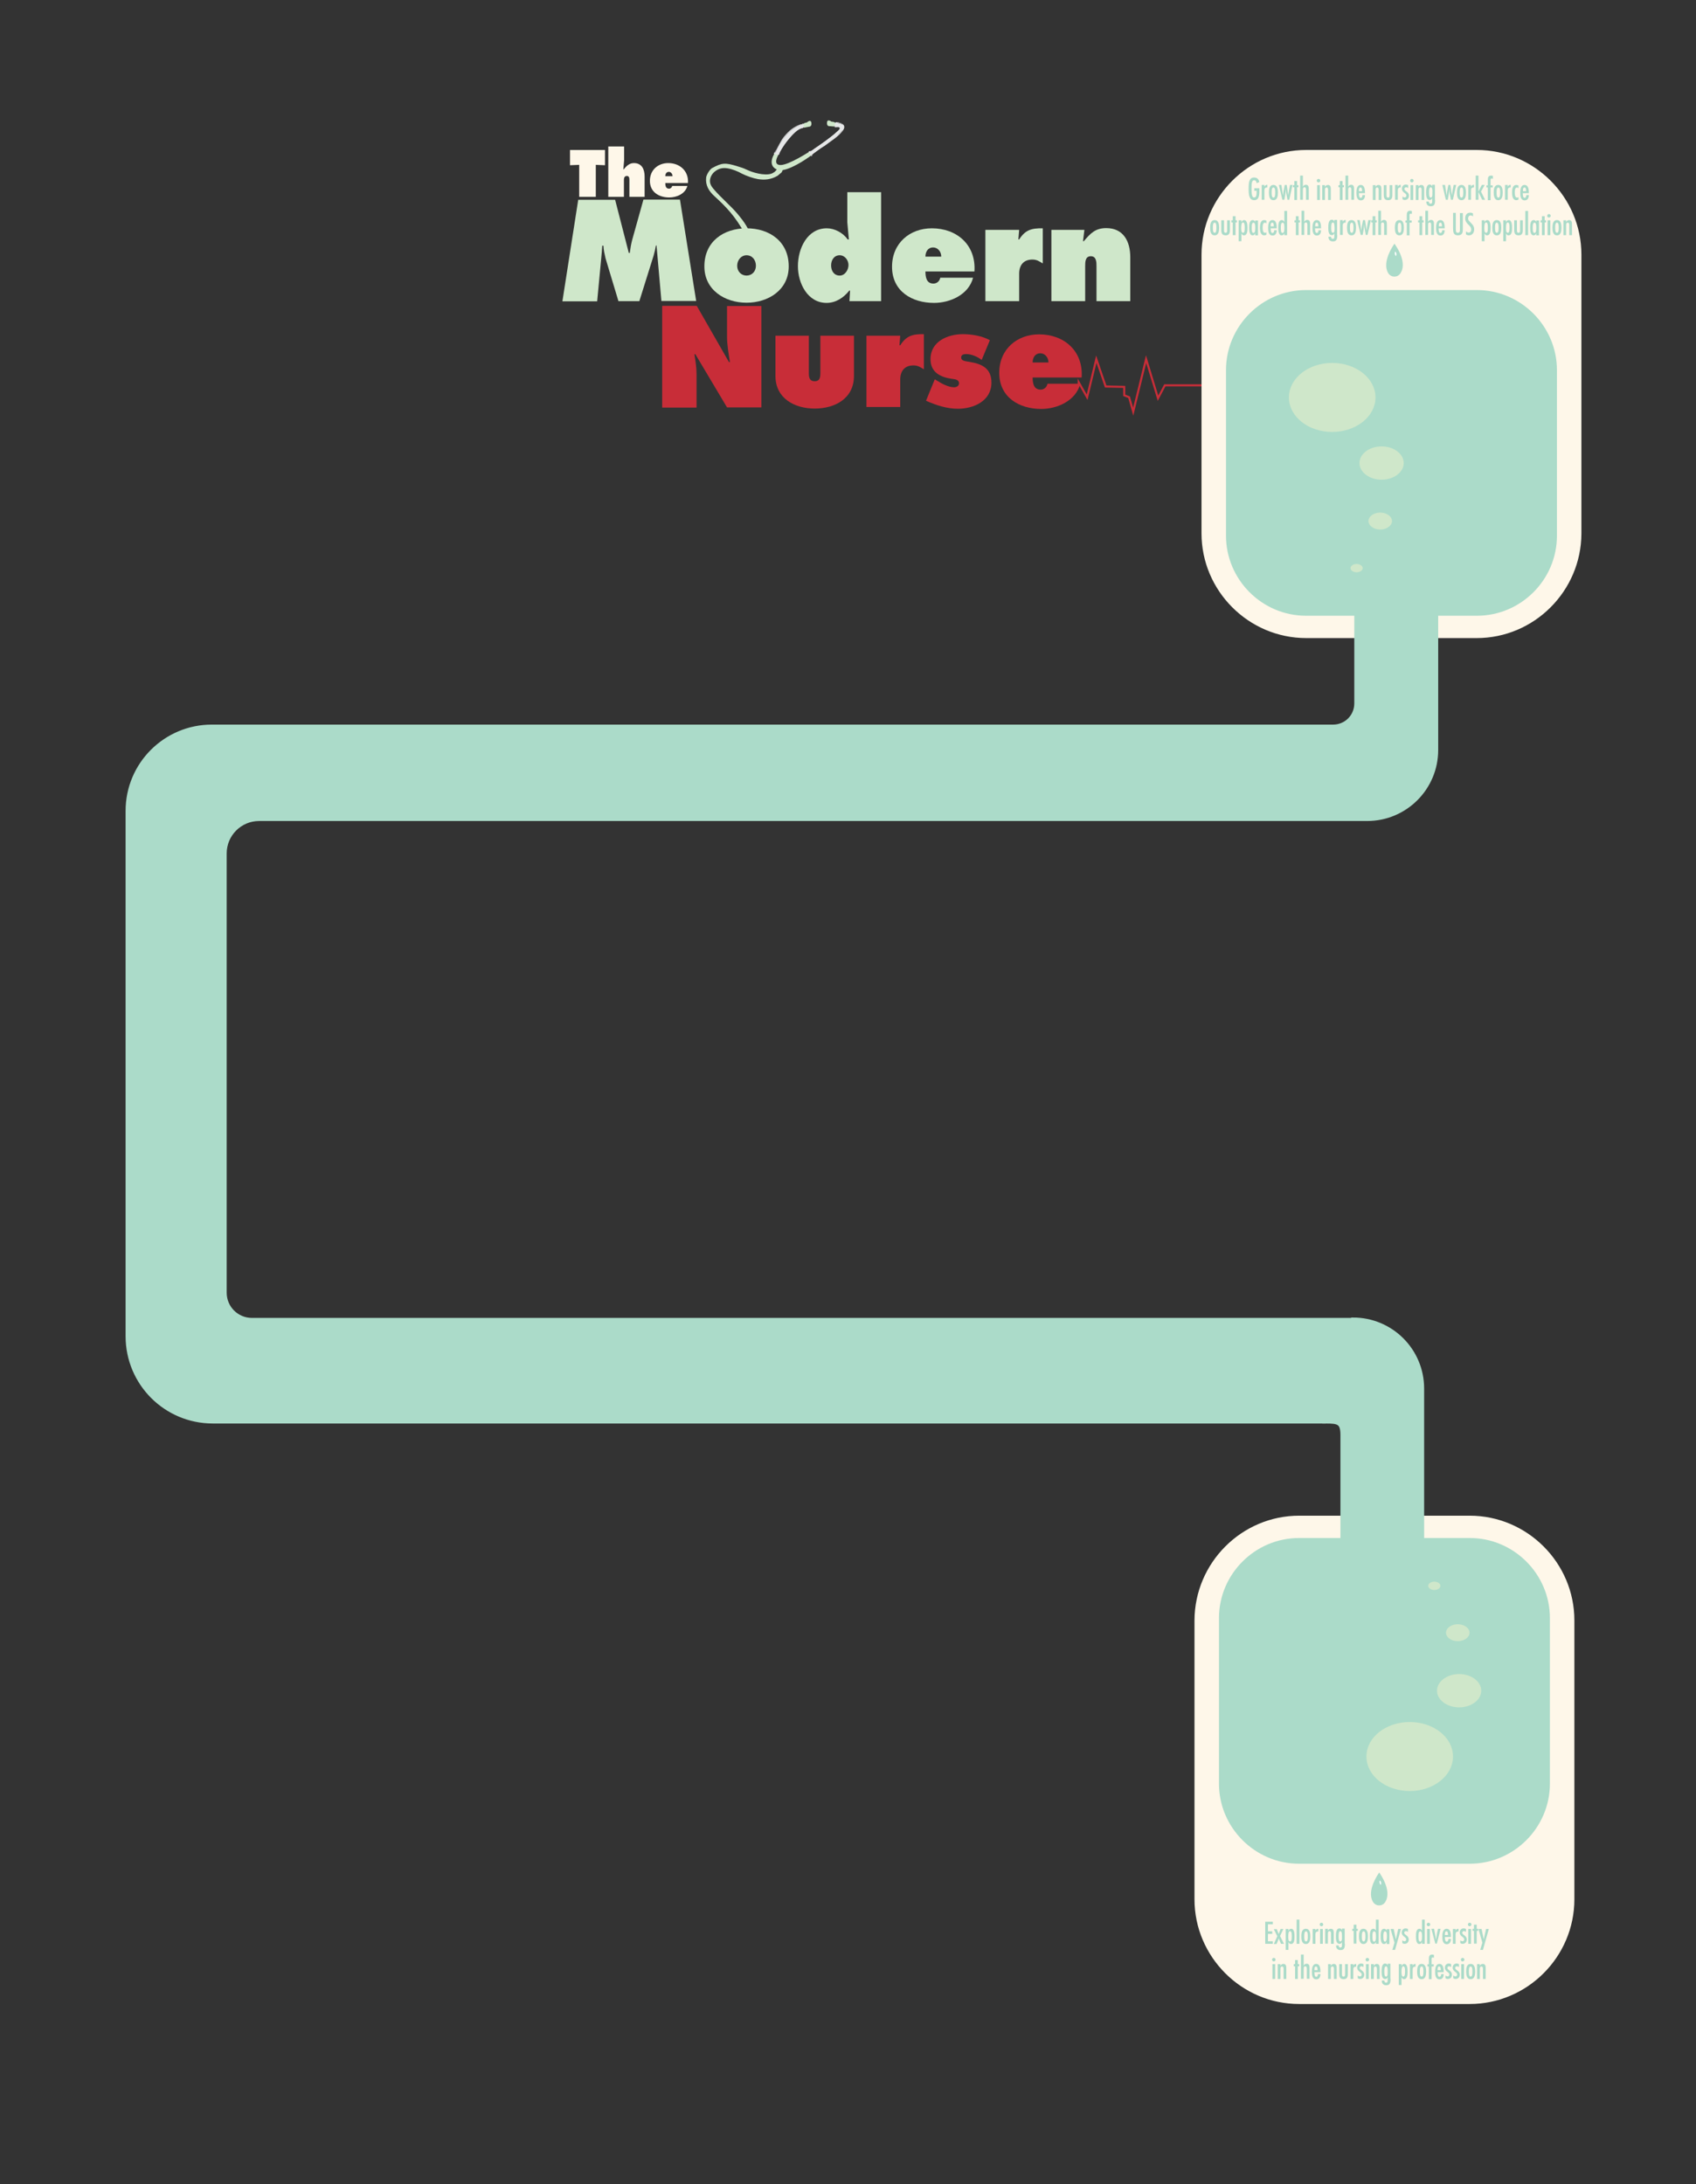 <?xml version="1.0" encoding="utf-8"?>
<!-- Generator: Adobe Illustrator 19.2.1, SVG Export Plug-In . SVG Version: 6.00 Build 0)  -->
<!DOCTYPE svg PUBLIC "-//W3C//DTD SVG 1.1//EN" "http://www.w3.org/Graphics/SVG/1.1/DTD/svg11.dtd">
<svg version="1.1" id="Layer_1" xmlns="http://www.w3.org/2000/svg" xmlns:xlink="http://www.w3.org/1999/xlink" x="0px" y="0px"
	 width="868.5px" height="1118.4px" viewBox="0 0 868.5 1118.4" style="enable-background:new 0 0 868.5 1118.4;"
	 xml:space="preserve">
<rect x="0" y="0" width="868.5" height="1118.4" fill="#333333" stroke="none"/>
<style type="text/css">
	.st0{fill:#7CBAA0;}
	.st1{fill:#FEF7E9;stroke:#FEF7E9;stroke-width:0.576;stroke-miterlimit:10;}
	.st2{fill:none;stroke:#000000;stroke-width:0.685;stroke-miterlimit:10;}
	.st3{fill:#E12946;stroke:#E12946;stroke-width:0.226;stroke-miterlimit:10;}
	.st4{fill:#FFFFFF;stroke:#FFFFFF;stroke-width:0.313;stroke-miterlimit:10;}
	.st5{fill:#FFF6DA;stroke:#FFF6DA;stroke-width:0.685;stroke-miterlimit:10;}
	.st6{fill:#FEF7E9;}
	.st7{fill:#E12946;}
	.st8{fill:#CFE7CA;stroke:#CFE7CA;stroke-width:3.139;stroke-miterlimit:10;}
	.st9{fill:#0E8085;stroke:#0E8085;stroke-width:0.896;stroke-miterlimit:10;}
	.st10{fill:#6D6E71;stroke:#6D6E71;stroke-width:0.896;stroke-miterlimit:10;}
	.st11{fill:none;stroke:#E12946;stroke-width:1.065;stroke-miterlimit:10;}
	.st12{fill:none;stroke:#C82D38;stroke-width:1.058;stroke-miterlimit:10;}
	.st13{fill:#FEF7E9;stroke:#FEF7E9;stroke-width:0.266;stroke-miterlimit:10;}
	.st14{fill:#FFF6DA;stroke:#FFF6DA;stroke-width:0.288;stroke-miterlimit:10;}
	.st15{fill:none;stroke:#000000;stroke-width:0.266;stroke-miterlimit:10;}
	.st16{fill:none;stroke:#C82D38;stroke-width:0.266;stroke-miterlimit:10;}
	.st17{fill:#ABDBC9;stroke:#ABDBC9;stroke-width:2.723;stroke-miterlimit:10;}
	.st18{fill:#FEF7E9;stroke:#FEF7E9;stroke-width:2.837;stroke-miterlimit:10;}
	.st19{fill:#ABDBC9;stroke:#ABDBC9;stroke-width:2.566;stroke-miterlimit:10;}
	.st20{fill:#CFE7CA;stroke:#CFE7CA;stroke-width:2.939;stroke-miterlimit:10;}
	.st21{fill:#CFE7CA;stroke:#ABDBC9;stroke-width:2.939;stroke-miterlimit:10;}
	.st22{fill:#ABDBC9;stroke:#ABDBC9;stroke-width:0.945;stroke-miterlimit:10;}
	.st23{fill:#FFFFFF;stroke:#FFFFFF;stroke-width:0.341;stroke-miterlimit:10;}
	.st24{fill:#CFE7CA;}
	.st25{fill:#E6E7E8;}
	.st26{fill:#C82D38;}
	.st27{fill:#ABDBC9;}
	.st28{fill:#BB8B3A;}
	.st29{fill:none;stroke:#000000;stroke-width:0.525;stroke-miterlimit:10;}
	.st30{fill:none;stroke:#000000;stroke-width:0.587;stroke-miterlimit:10;}
	.st31{fill:#44A13F;}
	.st32{fill:#0E8085;}
	.st33{fill:#D1D3D4;}
	.st34{fill:#CFE7CA;stroke:#CFE7CA;stroke-width:1.148;stroke-miterlimit:10;}
	.st35{stroke:#000000;stroke-width:0.937;stroke-miterlimit:10;}
	.st36{fill:#F7D2A0;stroke:#F7D2A0;stroke-width:0.937;stroke-miterlimit:10;}
	.st37{fill:#BB8B3A;stroke:#BB8B3A;stroke-width:0.937;stroke-miterlimit:10;}
	.st38{fill:#F7D2A0;stroke:#F7D2A0;stroke-width:0.809;stroke-miterlimit:10;}
	.st39{fill:#7E431D;}
	.st40{fill:none;stroke:#000000;stroke-width:0.405;stroke-miterlimit:10;}
	.st41{fill:#FFFFFF;stroke:#000000;stroke-width:0.809;stroke-miterlimit:10;}
	.st42{fill:#E12946;stroke:#000000;stroke-width:0.809;stroke-miterlimit:10;}
	.st43{fill:#F7D2A0;}
	.st44{fill:#E12946;stroke:#E12946;stroke-width:0.809;stroke-miterlimit:10;}
	.st45{fill:#6D6E71;}
	.st46{fill:#414042;stroke:#414042;stroke-width:0.809;stroke-miterlimit:10;}
	.st47{stroke:#000000;stroke-width:0.809;stroke-miterlimit:10;}
	.st48{fill:#CFE7CA;stroke:#CFE7CA;stroke-width:0.988;stroke-miterlimit:10;}
	.st49{fill:#FEF7E9;stroke:#FEF7E9;stroke-width:8.656223e-02;stroke-miterlimit:10;}
	.st50{stroke:#000000;stroke-width:4.328112e-02;stroke-miterlimit:10;}
	.st51{fill:#F7D2A0;stroke:#F7D2A0;stroke-width:8.656223e-02;stroke-miterlimit:10;}
	.st52{fill:#FEF7E9;stroke:#000000;stroke-width:8.656223e-02;stroke-miterlimit:10;}
	.st53{fill:#E12946;stroke:#000000;stroke-width:8.656223e-02;stroke-miterlimit:10;}
	.st54{fill:#E12946;stroke:#000000;stroke-width:7.652872e-02;stroke-miterlimit:10;}
	.st55{fill:#A5D9C9;stroke:#A5D9C9;stroke-width:8.704956e-02;stroke-miterlimit:10;}
	.st56{stroke:#000000;stroke-width:4.614126e-02;stroke-miterlimit:10;}
	.st57{stroke:#000000;stroke-width:4.614124e-02;stroke-miterlimit:10;}
	.st58{fill:#F7D2A0;stroke:#F7D2A0;stroke-width:8.846698e-02;stroke-miterlimit:10;}
	.st59{fill:#6D6E71;stroke:#000000;stroke-width:4.327587e-02;stroke-miterlimit:10;}
	.st60{fill:#414042;stroke:#414042;stroke-width:4.327587e-02;stroke-miterlimit:10;}
	.st61{stroke:#000000;stroke-width:4.327587e-02;stroke-miterlimit:10;}
	.st62{fill:#FEF7E9;stroke:#FEF7E9;stroke-width:6.648043e-02;stroke-miterlimit:10;}
	.st63{stroke:#000000;stroke-width:3.324021e-02;stroke-miterlimit:10;}
	.st64{fill:#F7D2A0;stroke:#F7D2A0;stroke-width:6.648043e-02;stroke-miterlimit:10;}
	.st65{fill:#FEF7E9;stroke:#000000;stroke-width:6.648043e-02;stroke-miterlimit:10;}
	.st66{fill:#E12946;stroke:#000000;stroke-width:6.648043e-02;stroke-miterlimit:10;}
	.st67{fill:#E12946;stroke:#000000;stroke-width:5.877462e-02;stroke-miterlimit:10;}
	.st68{fill:#A5D9C9;stroke:#A5D9C9;stroke-width:6.685470e-02;stroke-miterlimit:10;}
	.st69{stroke:#000000;stroke-width:3.543682e-02;stroke-miterlimit:10;}
	.st70{stroke:#000000;stroke-width:3.543681e-02;stroke-miterlimit:10;}
	.st71{fill:#F7D2A0;stroke:#F7D2A0;stroke-width:6.794329e-02;stroke-miterlimit:10;}
	.st72{fill:#6D6E71;stroke:#000000;stroke-width:3.323619e-02;stroke-miterlimit:10;}
	.st73{fill:#414042;stroke:#414042;stroke-width:3.323619e-02;stroke-miterlimit:10;}
	.st74{stroke:#000000;stroke-width:3.323619e-02;stroke-miterlimit:10;}
	.st75{fill:#FEF7E9;stroke:#FEF7E9;stroke-width:4.363440e-02;stroke-miterlimit:10;}
	.st76{stroke:#000000;stroke-width:2.181720e-02;stroke-miterlimit:10;}
	.st77{fill:#F7D2A0;stroke:#F7D2A0;stroke-width:4.363440e-02;stroke-miterlimit:10;}
	.st78{fill:#FEF7E9;stroke:#000000;stroke-width:4.363440e-02;stroke-miterlimit:10;}
	.st79{fill:#E12946;stroke:#000000;stroke-width:4.363440e-02;stroke-miterlimit:10;}
	.st80{fill:#E12946;stroke:#000000;stroke-width:3.857670e-02;stroke-miterlimit:10;}
	.st81{fill:#A5D9C9;stroke:#A5D9C9;stroke-width:4.388006e-02;stroke-miterlimit:10;}
	.st82{stroke:#000000;stroke-width:2.325894e-02;stroke-miterlimit:10;}
	.st83{fill:#F7D2A0;stroke:#F7D2A0;stroke-width:4.459455e-02;stroke-miterlimit:10;}
	.st84{fill:#6D6E71;stroke:#000000;stroke-width:2.181456e-02;stroke-miterlimit:10;}
	.st85{fill:#414042;stroke:#414042;stroke-width:2.181456e-02;stroke-miterlimit:10;}
	.st86{stroke:#000000;stroke-width:2.181456e-02;stroke-miterlimit:10;}
	.st87{fill:#FEF7E9;stroke:#FEF7E9;stroke-width:3.452846e-02;stroke-miterlimit:10;}
	.st88{stroke:#000000;stroke-width:1.726423e-02;stroke-miterlimit:10;}
	.st89{fill:#F7D2A0;stroke:#F7D2A0;stroke-width:3.452846e-02;stroke-miterlimit:10;}
	.st90{fill:#FEF7E9;stroke:#000000;stroke-width:3.452846e-02;stroke-miterlimit:10;}
	.st91{fill:#E12946;stroke:#000000;stroke-width:3.452846e-02;stroke-miterlimit:10;}
	.st92{fill:#E12946;stroke:#000000;stroke-width:3.052623e-02;stroke-miterlimit:10;}
	.st93{fill:#A5D9C9;stroke:#A5D9C9;stroke-width:3.472285e-02;stroke-miterlimit:10;}
	.st94{stroke:#000000;stroke-width:1.840510e-02;stroke-miterlimit:10;}
	.st95{stroke:#000000;stroke-width:1.840509e-02;stroke-miterlimit:10;}
	.st96{fill:#F7D2A0;stroke:#F7D2A0;stroke-width:3.528823e-02;stroke-miterlimit:10;}
	.st97{fill:#6D6E71;stroke:#000000;stroke-width:1.726214e-02;stroke-miterlimit:10;}
	.st98{fill:#414042;stroke:#414042;stroke-width:1.726214e-02;stroke-miterlimit:10;}
	.st99{stroke:#000000;stroke-width:1.726214e-02;stroke-miterlimit:10;}
	.st100{fill:#FEF7E9;stroke:#FEF7E9;stroke-width:2.912777e-02;stroke-miterlimit:10;}
	.st101{stroke:#000000;stroke-width:1.456389e-02;stroke-miterlimit:10;}
	.st102{fill:#F7D2A0;stroke:#F7D2A0;stroke-width:2.912777e-02;stroke-miterlimit:10;}
	.st103{fill:#FEF7E9;stroke:#000000;stroke-width:2.912777e-02;stroke-miterlimit:10;}
	.st104{fill:#E12946;stroke:#000000;stroke-width:2.912777e-02;stroke-miterlimit:10;}
	.st105{fill:#E12946;stroke:#000000;stroke-width:2.575154e-02;stroke-miterlimit:10;}
	.st106{fill:#A5D9C9;stroke:#A5D9C9;stroke-width:2.929175e-02;stroke-miterlimit:10;}
	.st107{stroke:#000000;stroke-width:1.552631e-02;stroke-miterlimit:10;}
	.st108{stroke:#000000;stroke-width:1.552630e-02;stroke-miterlimit:10;}
	.st109{fill:#F7D2A0;stroke:#F7D2A0;stroke-width:2.976871e-02;stroke-miterlimit:10;}
	.st110{fill:#6D6E71;stroke:#000000;stroke-width:1.456212e-02;stroke-miterlimit:10;}
	.st111{fill:#414042;stroke:#414042;stroke-width:1.456212e-02;stroke-miterlimit:10;}
	.st112{stroke:#000000;stroke-width:1.456212e-02;stroke-miterlimit:10;}
	.st113{stroke:#000000;stroke-width:0.696;stroke-miterlimit:10;}
	.st114{stroke:#000000;stroke-width:0.727;stroke-miterlimit:10;}
	.st115{fill:#E12946;stroke:#000000;stroke-width:0.72;stroke-miterlimit:10;}
	.st116{fill:none;stroke:#000000;stroke-width:0.331;stroke-miterlimit:10;}
	.st117{fill:none;stroke:#E12946;stroke-width:0.331;stroke-miterlimit:10;}
	.st118{fill:#FEF7E9;stroke:#FEF7E9;stroke-width:0.104;stroke-miterlimit:10;}
	.st119{stroke:#000000;stroke-width:5.219126e-02;stroke-miterlimit:10;}
	.st120{fill:#F7D2A0;stroke:#F7D2A0;stroke-width:0.104;stroke-miterlimit:10;}
	.st121{fill:#FEF7E9;stroke:#000000;stroke-width:0.104;stroke-miterlimit:10;}
	.st122{fill:#E12946;stroke:#000000;stroke-width:0.104;stroke-miterlimit:10;}
	.st123{fill:#E12946;stroke:#000000;stroke-width:9.228344e-02;stroke-miterlimit:10;}
	.st124{fill:#50B848;stroke:#50B848;stroke-width:4.215942e-02;stroke-miterlimit:10;}
	.st125{fill:#629444;stroke:#629444;stroke-width:4.215942e-02;stroke-miterlimit:10;}
	.st126{fill:#50B848;stroke:#50B848;stroke-width:3.607162e-02;stroke-miterlimit:10;}
	.st127{fill:#629444;stroke:#629444;stroke-width:3.607162e-02;stroke-miterlimit:10;}
	.st128{fill:#50B848;stroke:#50B848;stroke-width:2.840276e-02;stroke-miterlimit:10;}
	.st129{fill:#629444;stroke:#629444;stroke-width:2.840276e-02;stroke-miterlimit:10;}
	.st130{fill:#A5D9C9;stroke:#A5D9C9;stroke-width:0.111;stroke-miterlimit:10;}
	.st131{stroke:#000000;stroke-width:5.879105e-02;stroke-miterlimit:10;}
	.st132{stroke:#000000;stroke-width:5.879103e-02;stroke-miterlimit:10;}
	.st133{fill:#F7D2A0;stroke:#F7D2A0;stroke-width:0.113;stroke-miterlimit:10;}
	.st134{fill:#6D6E71;stroke:#000000;stroke-width:5.514011e-02;stroke-miterlimit:10;}
	.st135{fill:#414042;stroke:#414042;stroke-width:5.514011e-02;stroke-miterlimit:10;}
	.st136{stroke:#000000;stroke-width:5.514011e-02;stroke-miterlimit:10;}
	.st137{fill:#44A13F;stroke:#50B848;stroke-width:4.269000e-02;stroke-miterlimit:10;}
	.st138{fill:#0E8085;stroke:#0E8085;stroke-width:0.395;stroke-miterlimit:10;}
	.st139{fill:#C82D38;stroke:#C82D38;stroke-width:0.395;stroke-miterlimit:10;}
	.st140{fill:#FFFFFF;stroke:#000000;stroke-width:0.395;stroke-miterlimit:10;}
	.st141{fill:none;stroke:#000000;stroke-width:0.395;stroke-linecap:round;stroke-linejoin:round;stroke-miterlimit:10;}
	.st142{fill:#F7D2A0;stroke:#000000;stroke-width:0.343;stroke-miterlimit:10;}
	.st143{fill:none;stroke:#000000;stroke-width:0.395;stroke-miterlimit:10;}
	.st144{fill:#F7D2A0;stroke:#000000;stroke-width:0.377;stroke-miterlimit:10;}
	.st145{stroke:#000000;stroke-width:0.395;stroke-miterlimit:10;}
	.st146{fill:#7E431D;stroke:#7E431D;stroke-width:0.343;stroke-miterlimit:10;}
	.st147{fill:#BB8B3A;stroke:#BB8B3A;stroke-width:0.395;stroke-miterlimit:10;}
	.st148{fill:#D1D3D4;stroke:#D1D3D4;stroke-width:0.273;stroke-miterlimit:10;}
	.st149{fill:#D1D3D4;stroke:#D1D3D4;stroke-width:0.273;stroke-miterlimit:10;}
	.st150{fill:#D1D3D4;stroke:#D1D3D4;stroke-width:0.395;stroke-miterlimit:10;}
	.st151{fill:none;stroke:#000000;stroke-width:0.335;stroke-miterlimit:10;}
	.st152{fill:#F16973;stroke:#F16973;stroke-width:0.259;stroke-miterlimit:10;}
	.st153{fill:#CFE7CA;stroke:#CFE7CA;stroke-width:1.167;stroke-miterlimit:10;}
	.st154{fill:#F16973;}
	.st155{fill:#8FBF9F;stroke:#000000;stroke-width:0.506;stroke-miterlimit:10;}
	.st156{stroke:#000000;stroke-width:0.253;stroke-miterlimit:10;}
	.st157{fill:none;stroke:#000000;stroke-width:0.506;stroke-miterlimit:10;}
	.st158{fill:#FEF7E9;stroke:#FEF7E9;stroke-width:5.802924e-02;stroke-miterlimit:10;}
	.st159{stroke:#000000;stroke-width:2.901462e-02;stroke-miterlimit:10;}
	.st160{fill:#F7D2A0;stroke:#F7D2A0;stroke-width:5.802924e-02;stroke-miterlimit:10;}
	.st161{fill:#FEF7E9;stroke:#000000;stroke-width:5.802924e-02;stroke-miterlimit:10;}
	.st162{fill:#E12946;stroke:#000000;stroke-width:5.802924e-02;stroke-miterlimit:10;}
	.st163{fill:#E12946;stroke:#000000;stroke-width:5.130301e-02;stroke-miterlimit:10;}
	.st164{fill:#A5D9C9;stroke:#A5D9C9;stroke-width:5.914608e-02;stroke-miterlimit:10;}
	.st165{stroke:#000000;stroke-width:3.135081e-02;stroke-miterlimit:10;}
	.st166{stroke:#000000;stroke-width:3.135080e-02;stroke-miterlimit:10;}
	.st167{fill:#F7D2A0;stroke:#F7D2A0;stroke-width:6.010915e-02;stroke-miterlimit:10;}
	.st168{fill:#6D6E71;stroke:#000000;stroke-width:2.940392e-02;stroke-miterlimit:10;}
	.st169{fill:#414042;stroke:#414042;stroke-width:2.940392e-02;stroke-miterlimit:10;}
	.st170{stroke:#000000;stroke-width:2.940392e-02;stroke-miterlimit:10;}
	.st171{fill:#F7D2A0;stroke:#F7D2A0;stroke-width:1.399;stroke-miterlimit:10;}
	.st172{fill:none;stroke:#000000;stroke-width:0.7;stroke-miterlimit:10;}
	.st173{fill:#FEF7E9;stroke:#000000;stroke-width:0.633;stroke-miterlimit:10;}
	.st174{fill:#FFF6DA;stroke:#000000;stroke-width:0.633;stroke-miterlimit:10;}
	.st175{fill:#BB8B3A;stroke:#BB8B3A;stroke-width:0.633;stroke-miterlimit:10;}
	.st176{fill:#FEF7E9;stroke:#000000;stroke-width:0.157;stroke-miterlimit:10;}
	.st177{fill:#FFF6DA;stroke:#000000;stroke-width:0.157;stroke-miterlimit:10;}
	.st178{fill:none;stroke:#BB8B3A;stroke-width:0.259;stroke-miterlimit:10;}
	.st179{fill:#BB8B3A;stroke:#BB8B3A;stroke-width:0.259;stroke-miterlimit:10;}
	.st180{stroke:#000000;stroke-width:0.259;stroke-miterlimit:10;}
	.st181{fill:#724837;}
	.st182{fill:#34150F;}
	.st183{fill:#0B0707;}
	.st184{fill:#F9BD84;}
	.st185{fill:#EFC1AC;}
	.st186{fill:#D6A98B;}
	.st187{fill:#231C11;}
	.st188{fill:#FFFFFF;stroke:#000000;stroke-width:0.818;stroke-miterlimit:10;}
	.st189{fill:#D0A832;}
	.st190{fill:#FFFFFF;stroke:#000000;stroke-width:0.517;stroke-miterlimit:10;}
	.st191{fill:#CFE7CA;stroke:#CFE7CA;stroke-width:1.985;stroke-miterlimit:10;}
	.st192{fill:#FFF6DA;stroke:#FFF6DA;stroke-width:1.883;stroke-miterlimit:10;}
	.st193{fill:#7FB09B;stroke:#7FB09B;stroke-width:1.902;stroke-miterlimit:10;}
	.st194{fill:#8FBE9F;stroke:#8FBE9F;stroke-width:1.985;stroke-miterlimit:10;}
	.st195{fill:#FEF7E9;stroke:#FEF7E9;stroke-width:0.419;stroke-miterlimit:10;}
	.st196{fill:#F8A259;stroke:#F8A259;stroke-width:0.212;stroke-miterlimit:10;}
	.st197{fill:#FEF7E9;stroke:#FEF7E9;stroke-width:0.422;stroke-miterlimit:10;}
	.st198{fill:#F8A259;stroke:#F8A259;stroke-width:0.213;stroke-miterlimit:10;}
	.st199{fill:#C82D38;stroke:#000000;stroke-width:0.322;stroke-miterlimit:10;}
</style>
<path class="st18" d="M665.3,777.5h87.3c28.7,0,52.2,23.5,52.2,52.2v142.8c0,28.7-23.5,52.2-52.2,52.2h-87.3
	c-28.7,0-52.2-23.5-52.2-52.2V829.7C613.2,801,636.6,777.5,665.3,777.5z"/>
<path class="st19" d="M665.2,788.8h87.5c21.8,0,39.7,17.9,39.7,39.7v84.8c0,21.8-17.9,39.7-39.7,39.7h-87.5
	c-21.8,0-39.7-17.9-39.7-39.7v-84.8C625.5,806.7,643.4,788.8,665.2,788.8z"/>
<ellipse class="st20" cx="721.9" cy="899.4" rx="20.7" ry="16.2"/>
<ellipse class="st21" cx="747.2" cy="865.7" rx="12.8" ry="10"/>
<ellipse class="st21" cx="746.5" cy="836" rx="7.5" ry="5.8"/>
<ellipse class="st21" cx="734.5" cy="812" rx="4.6" ry="3.6"/>
<path class="st22" d="M706.3,959.6c0,0-6.1,8.6-2.8,14c1.3,2.1,4.2,2.1,5.5,0C710.4,971.3,711,966.9,706.3,959.6z"/>
<path class="st23" d="M707,964.8c0,0-0.6-0.8-0.3-1.7C706.6,963.1,707.3,963.8,707,964.8z"/>
<g>
	<path class="st27" d="M651.8,984v1.3h-2.5v3.6h2.2v1.3h-2.2v3.8h2.5v1.3h-3.9V984H651.8z"/>
	<path class="st27" d="M653.8,987.7l1,2.6l0.4-1.1l0.6-1.5h1.4l-1.7,3.6l2,4H656l-0.7-1.6c-0.2-0.5-0.4-0.9-0.5-1.4h0
		c0,0.6-0.3,1.1-0.5,1.7l-0.6,1.4h-1.4l1.8-4l-1.8-3.6H653.8z"/>
	<path class="st27" d="M659.8,988.7L659.8,988.7c0.3-0.6,0.6-1.1,1.4-1.1c1.7,0,1.7,2.8,1.7,4c0,1.3,0,3.8-1.8,3.8
		c-0.7,0-1-0.4-1.3-1h0v4h-1.4v-10.7h1.4V988.7z M661.5,991.5c0-0.6,0.1-2.7-0.9-2.7c-0.9,0-0.9,2-0.9,2.7c0,0.6-0.1,2.6,0.9,2.6
		C661.5,994.1,661.5,992.7,661.5,991.5z"/>
	<path class="st27" d="M665.4,995.3H664v-12.4h1.4V995.3z"/>
	<path class="st27" d="M666.4,991.5c0-1.7,0.2-3.9,2.3-3.9c2.1,0,2.3,2.3,2.3,3.9c0,1.6-0.2,3.9-2.3,3.9
		C666.6,995.4,666.4,993.1,666.4,991.5z M669.7,991.5c0-0.6,0.1-2.6-0.9-2.6s-0.9,2-0.9,2.6c0,0.5-0.1,2.6,0.9,2.6
		S669.7,992,669.7,991.5z"/>
	<path class="st27" d="M673.5,988.6L673.5,988.6c0.4-0.7,0.8-1,1.6-1v1.4l-0.2,0c-1,0-1.3,0.6-1.3,1.5v4.8h-1.4v-7.6h1.4V988.6z"/>
	<path class="st27" d="M675.8,985.4c0-0.5,0.4-0.9,0.9-0.9c0.5,0,0.9,0.4,0.9,0.9c0,0.5-0.4,0.9-0.9,0.9
		C676.2,986.3,675.8,985.9,675.8,985.4z M677.4,995.3H676v-7.6h1.4V995.3z"/>
	<path class="st27" d="M680,988.6L680,988.6c0.3-0.6,0.8-1,1.5-1c1.5,0,1.5,1.3,1.5,2.5v5.2h-1.4V990c0-0.5-0.1-1.2-0.8-1.2
		c-0.9,0-0.8,1.1-0.8,1.7v4.7h-1.4v-7.6h1.4V988.6z"/>
	<path class="st27" d="M688.7,995.3c0,2.7-0.8,3.2-2.3,3.2c-1.3,0-2.2-0.8-2.2-2.2v-0.2h1.3c0,0.5,0.2,1.1,0.9,1.1
		c0.9,0,0.8-0.9,0.8-1.6v-1.3h0c-0.2,0.6-0.6,1.1-1.3,1c-1.8,0-1.8-2.6-1.8-3.9c0-1.2,0-4,1.8-4c0.7,0,1.1,0.4,1.3,1l0,0v-0.9h1.4
		V995.3z M686.4,988.8c-1,0-0.9,2.1-0.9,2.6c0,0.6-0.1,2.7,0.9,2.7s0.8-2,0.8-2.6S687.3,988.8,686.4,988.8z"/>
	<path class="st27" d="M694.6,985.5v2.1h0.7v1.1h-0.7v6.5h-1.4v-6.5h-0.7v-1.1h0.7v-2.1H694.6z"/>
	<path class="st27" d="M695.9,991.5c0-1.7,0.2-3.9,2.3-3.9c2.1,0,2.3,2.3,2.3,3.9c0,1.6-0.2,3.9-2.3,3.9
		C696.2,995.4,695.9,993.1,695.9,991.5z M699.2,991.5c0-0.6,0.1-2.6-0.9-2.6s-0.9,2-0.9,2.6c0,0.5-0.1,2.6,0.9,2.6
		S699.2,992,699.2,991.5z"/>
	<path class="st27" d="M704.6,994.3L704.6,994.3c-0.3,0.7-0.6,1.1-1.4,1.1c-1.7,0-1.7-2.8-1.7-4c0-1.3,0-3.8,1.8-3.8
		c0.7,0,1,0.4,1.3,1h0v-5.7h1.4v12.4h-1.4V994.3z M704.6,991.5c0-0.6,0.1-2.6-0.9-2.6c-1,0-0.9,2-0.9,2.6c0,0.6-0.1,2.7,0.9,2.7
		C704.7,994.1,704.6,992.1,704.6,991.5z"/>
	<path class="st27" d="M710.1,994.3L710.1,994.3c-0.3,0.7-0.6,1.1-1.4,1.1c-1.7,0-1.7-2.8-1.7-4c0-1.3,0-3.8,1.8-3.8
		c0.6,0,1.1,0.4,1.3,1h0v-0.8h1.4v7.6h-1.4V994.3z M710.2,991.5c0-0.6,0.1-2.6-0.9-2.6c-1,0-0.9,2-0.9,2.6c0,0.6-0.1,2.7,0.9,2.7
		C710.2,994.1,710.2,992.1,710.2,991.5z"/>
	<path class="st27" d="M713.7,987.7l1.1,5.3h0l1.2-5.3h1.4l-3,10.7H713l1.1-3.7l-2-7H713.7z"/>
	<path class="st27" d="M721,989.2c-0.3-0.2-0.7-0.4-1-0.4c-0.5,0-0.9,0.3-0.9,0.8c0,1.3,2.3,1.3,2.3,3.5c0,1.3-0.8,2.2-2.1,2.2
		c-0.5,0-0.8-0.1-1.2-0.4v-1.4c0.4,0.3,0.7,0.5,1.1,0.5c0.6,0,0.9-0.4,0.9-1c0-1.3-2.3-1.4-2.3-3.5c0-1.2,0.8-2.1,2-2.1
		c0.5,0,0.8,0.1,1.2,0.3V989.2z"/>
	<path class="st27" d="M728.2,994.3L728.2,994.3c-0.3,0.7-0.6,1.1-1.4,1.1c-1.7,0-1.7-2.8-1.7-4c0-1.3,0-3.8,1.8-3.8
		c0.7,0,1,0.4,1.3,1h0v-5.7h1.4v12.4h-1.4V994.3z M728.2,991.5c0-0.6,0.1-2.6-0.9-2.6c-1,0-0.9,2-0.9,2.6c0,0.6-0.1,2.7,0.9,2.7
		C728.3,994.1,728.2,992.1,728.2,991.5z"/>
	<path class="st27" d="M730.6,985.4c0-0.5,0.4-0.9,0.9-0.9c0.5,0,0.9,0.4,0.9,0.9c0,0.5-0.4,0.9-0.9,0.9
		C731,986.3,730.6,985.9,730.6,985.4z M732.2,995.3h-1.4v-7.6h1.4V995.3z"/>
	<path class="st27" d="M734.4,987.7l1,5.7h0l0-0.5l0.5-3.1l0.5-2.2h1.3l-1.9,7.6H735l-2-7.6H734.4z"/>
	<path class="st27" d="M739.9,991.8c0,0.6,0,2.4,0.9,2.4c0.7,0,0.9-0.8,0.9-1.4h1.3c0,1.4-0.6,2.7-2.1,2.7c-2.1,0-2.3-2.2-2.3-3.9
		c0-1.5,0.2-4,2.2-4c2,0,2.2,2.4,2.2,4v0.2H739.9z M741.5,990.8c0-0.6,0-1.9-0.8-1.9c-0.9,0-0.8,1.3-0.8,1.9H741.5z"/>
	<path class="st27" d="M745.3,988.6L745.3,988.6c0.4-0.7,0.8-1,1.6-1v1.4l-0.2,0c-1,0-1.3,0.6-1.3,1.5v4.8h-1.4v-7.6h1.4V988.6z"/>
	<path class="st27" d="M750.7,989.2c-0.3-0.2-0.7-0.4-1-0.4c-0.5,0-0.9,0.3-0.9,0.8c0,1.3,2.3,1.3,2.3,3.5c0,1.3-0.8,2.2-2.1,2.2
		c-0.5,0-0.8-0.1-1.2-0.4v-1.4c0.4,0.3,0.7,0.5,1.1,0.5c0.6,0,0.9-0.4,0.9-1c0-1.3-2.3-1.4-2.3-3.5c0-1.2,0.8-2.1,2-2.1
		c0.5,0,0.8,0.1,1.2,0.3V989.2z"/>
	<path class="st27" d="M751.7,985.4c0-0.5,0.4-0.9,0.9-0.9c0.5,0,0.9,0.4,0.9,0.9c0,0.5-0.4,0.9-0.9,0.9
		C752.1,986.3,751.7,985.9,751.7,985.4z M753.3,995.3h-1.4v-7.6h1.4V995.3z"/>
	<path class="st27" d="M756.2,985.5v2.1h0.7v1.1h-0.7v6.5h-1.4v-6.5h-0.7v-1.1h0.7v-2.1H756.2z"/>
	<path class="st27" d="M758.7,987.7l1.1,5.3h0l1.2-5.3h1.4l-3,10.7H758l1.1-3.7l-2-7H758.7z"/>
	<path class="st27" d="M651.4,1003.4c0-0.5,0.4-0.9,0.9-0.9c0.5,0,0.9,0.4,0.9,0.9c0,0.5-0.4,0.9-0.9,0.9
		C651.9,1004.4,651.4,1003.9,651.4,1003.4z M653,1013.3h-1.4v-7.6h1.4V1013.3z"/>
	<path class="st27" d="M655.7,1006.6L655.7,1006.6c0.3-0.6,0.8-1,1.5-1c1.5,0,1.5,1.3,1.5,2.5v5.2h-1.4v-5.2c0-0.5-0.1-1.2-0.8-1.2
		c-0.9,0-0.8,1.1-0.8,1.7v4.7h-1.4v-7.6h1.4V1006.6z"/>
	<path class="st27" d="M664.6,1003.6v2.1h0.7v1.1h-0.7v6.5h-1.4v-6.5h-0.7v-1.1h0.7v-2.1H664.6z"/>
	<path class="st27" d="M667.6,1000.8v5.7h0c0.3-0.6,0.8-1,1.5-1c1.5,0,1.5,1.3,1.5,2.5v5.2h-1.4v-5.2c0-0.5-0.1-1.2-0.8-1.2
		c-0.9,0-0.8,1.1-0.8,1.7v4.7h-1.4v-12.4H667.6z"/>
	<path class="st27" d="M673.1,1009.8c0,0.6,0,2.4,0.9,2.4c0.7,0,0.9-0.8,0.9-1.4h1.3c0,1.4-0.6,2.7-2.1,2.7c-2.1,0-2.3-2.2-2.3-3.9
		c0-1.5,0.2-4,2.2-4c2,0,2.2,2.4,2.2,4v0.2H673.1z M674.7,1008.8c0-0.6,0-1.9-0.8-1.9c-0.9,0-0.8,1.3-0.8,1.9H674.7z"/>
	<path class="st27" d="M681.5,1006.6L681.5,1006.6c0.3-0.6,0.8-1,1.5-1c1.5,0,1.5,1.3,1.5,2.5v5.2h-1.4v-5.2c0-0.5-0.1-1.2-0.8-1.2
		c-0.9,0-0.8,1.1-0.8,1.7v4.7h-1.4v-7.6h1.4V1006.6z"/>
	<path class="st27" d="M687.2,1005.7v4.7c0,0.7-0.1,1.7,0.8,1.7c0.9,0,0.8-0.9,0.8-1.6v-4.8h1.4v5.1c0,1.6-0.5,2.6-2.1,2.6
		c-2,0-2.3-1.2-2.3-2.9v-4.8H687.2z"/>
	<path class="st27" d="M692.9,1006.6L692.9,1006.6c0.4-0.7,0.8-1,1.6-1v1.4l-0.2,0c-1,0-1.3,0.6-1.3,1.5v4.8h-1.4v-7.6h1.4V1006.6z"
		/>
	<path class="st27" d="M698.2,1007.2c-0.3-0.2-0.7-0.4-1-0.4c-0.5,0-0.9,0.3-0.9,0.8c0,1.3,2.3,1.3,2.3,3.5c0,1.3-0.8,2.2-2.1,2.2
		c-0.5,0-0.8-0.1-1.2-0.4v-1.4c0.4,0.3,0.7,0.5,1.1,0.5c0.6,0,0.9-0.4,0.9-1c0-1.3-2.3-1.4-2.3-3.5c0-1.2,0.8-2.1,2-2.1
		c0.5,0,0.8,0.1,1.2,0.3V1007.2z"/>
	<path class="st27" d="M699.3,1003.4c0-0.5,0.4-0.9,0.9-0.9c0.5,0,0.9,0.4,0.9,0.9c0,0.5-0.4,0.9-0.9,0.9
		C699.7,1004.4,699.3,1003.9,699.3,1003.4z M700.9,1013.3h-1.4v-7.6h1.4V1013.3z"/>
	<path class="st27" d="M703.5,1006.6L703.5,1006.6c0.3-0.6,0.8-1,1.5-1c1.5,0,1.5,1.3,1.5,2.5v5.2h-1.4v-5.2c0-0.5-0.1-1.2-0.8-1.2
		c-0.9,0-0.8,1.1-0.8,1.7v4.7h-1.4v-7.6h1.4V1006.6z"/>
	<path class="st27" d="M712.1,1013.3c0,2.7-0.8,3.2-2.3,3.2c-1.3,0-2.2-0.8-2.2-2.2v-0.2h1.3c0,0.5,0.2,1.1,0.9,1.1
		c0.9,0,0.8-0.9,0.8-1.6v-1.3h0c-0.2,0.6-0.6,1.1-1.3,1c-1.8,0-1.8-2.6-1.8-3.9c0-1.2,0-4,1.8-4c0.7,0,1.1,0.4,1.3,1l0,0v-0.9h1.4
		V1013.3z M709.8,1006.8c-1,0-0.9,2.1-0.9,2.6c0,0.6-0.1,2.7,0.9,2.7s0.8-2,0.8-2.6S710.7,1006.8,709.8,1006.8z"/>
	<path class="st27" d="M717.7,1006.7L717.7,1006.7c0.3-0.6,0.6-1.1,1.4-1.1c1.7,0,1.7,2.8,1.7,4c0,1.3,0,3.8-1.8,3.8
		c-0.7,0-1-0.4-1.3-1h0v4h-1.4v-10.7h1.4V1006.7z M719.5,1009.5c0-0.6,0.1-2.7-0.9-2.7c-0.9,0-0.9,2-0.9,2.7c0,0.6-0.1,2.6,0.9,2.6
		C719.4,1012.1,719.5,1010.8,719.5,1009.5z"/>
	<path class="st27" d="M723.3,1006.6L723.3,1006.6c0.4-0.7,0.8-1,1.6-1v1.4l-0.2,0c-1,0-1.3,0.6-1.3,1.5v4.8h-1.4v-7.6h1.4V1006.6z"
		/>
	<path class="st27" d="M725.7,1009.5c0-1.7,0.2-3.9,2.3-3.9c2.1,0,2.3,2.3,2.3,3.9c0,1.6-0.2,3.9-2.3,3.9
		C725.9,1013.4,725.7,1011.1,725.7,1009.5z M728.9,1009.5c0-0.6,0.1-2.6-0.9-2.6s-0.9,2-0.9,2.6c0,0.5-0.1,2.6,0.9,2.6
		S728.9,1010.1,728.9,1009.5z"/>
	<path class="st27" d="M731.7,1005.7v-2.4c0-1.3,0.1-2.5,1.7-2.5c0.4,0,0.6,0.1,0.9,0.2v1.5c-0.2-0.1-0.4-0.2-0.6-0.2
		c-0.7,0-0.6,0.7-0.6,1.2v2.3h1.1v1.1h-1.1v6.5h-1.4v-6.5H731v-1.1H731.7z"/>
	<path class="st27" d="M736.2,1009.8c0,0.6,0,2.4,0.9,2.4c0.7,0,0.9-0.8,0.9-1.4h1.3c0,1.4-0.6,2.7-2.1,2.7c-2.1,0-2.3-2.2-2.3-3.9
		c0-1.5,0.2-4,2.2-4c2,0,2.2,2.4,2.2,4v0.2H736.2z M737.8,1008.8c0-0.6,0-1.9-0.8-1.9c-0.9,0-0.8,1.3-0.8,1.9H737.8z"/>
	<path class="st27" d="M743.1,1007.2c-0.3-0.2-0.7-0.4-1-0.4c-0.5,0-0.9,0.3-0.9,0.8c0,1.3,2.3,1.3,2.3,3.5c0,1.3-0.8,2.2-2.1,2.2
		c-0.5,0-0.8-0.1-1.2-0.4v-1.4c0.4,0.3,0.7,0.5,1.1,0.5c0.6,0,0.9-0.4,0.9-1c0-1.3-2.3-1.4-2.3-3.5c0-1.2,0.8-2.1,2-2.1
		c0.5,0,0.8,0.1,1.2,0.3V1007.2z"/>
	<path class="st27" d="M747.1,1007.2c-0.3-0.2-0.7-0.4-1-0.4c-0.5,0-0.9,0.3-0.9,0.8c0,1.3,2.3,1.3,2.3,3.5c0,1.3-0.8,2.2-2.1,2.2
		c-0.5,0-0.8-0.1-1.2-0.4v-1.4c0.4,0.3,0.7,0.5,1.1,0.5c0.6,0,0.9-0.4,0.9-1c0-1.3-2.3-1.4-2.3-3.5c0-1.2,0.8-2.1,2-2.1
		c0.5,0,0.8,0.1,1.2,0.3V1007.2z"/>
	<path class="st27" d="M748.1,1003.4c0-0.5,0.4-0.9,0.9-0.9c0.5,0,0.9,0.4,0.9,0.9c0,0.5-0.4,0.9-0.9,0.9
		C748.5,1004.4,748.1,1003.9,748.1,1003.4z M749.7,1013.3h-1.4v-7.6h1.4V1013.3z"/>
	<path class="st27" d="M750.8,1009.5c0-1.7,0.2-3.9,2.3-3.9c2.1,0,2.3,2.3,2.3,3.9c0,1.6-0.2,3.9-2.3,3.9
		C751,1013.4,750.8,1011.1,750.8,1009.5z M754,1009.5c0-0.6,0.1-2.6-0.9-2.6s-0.9,2-0.9,2.6c0,0.5-0.1,2.6,0.9,2.6
		S754,1010.1,754,1009.5z"/>
	<path class="st27" d="M757.8,1006.6L757.8,1006.6c0.3-0.6,0.8-1,1.5-1c1.5,0,1.5,1.3,1.5,2.5v5.2h-1.4v-5.2c0-0.5-0.1-1.2-0.8-1.2
		c-0.9,0-0.8,1.1-0.8,1.7v4.7h-1.4v-7.6h1.4V1006.6z"/>
</g>
<polyline class="st12" points="552.4,197.3 552.4,195.8 556.7,203.4 561.4,183.9 566.2,197.9 575.7,198.1 575.7,202.4 578.2,203.4 
	580.3,210.8 586.9,183.9 593,203.9 596.5,197.3 616.7,197.3 "/>
<path class="st18" d="M756.2,325.3h-87.3c-28.7,0-52.2-23.5-52.2-52.2V130.4c0-28.7,23.5-52.2,52.2-52.2h87.3
	c28.7,0,52.2,23.5,52.2,52.2v142.8C808.3,301.8,784.9,325.3,756.2,325.3z"/>
<path class="st19" d="M756.3,314h-87.5c-21.8,0-39.7-17.9-39.7-39.7v-84.8c0-21.8,17.9-39.7,39.7-39.7h87.5
	c21.8,0,39.7,17.9,39.7,39.7v84.8C796,296.2,778.1,314,756.3,314z"/>
<ellipse class="st20" cx="682.2" cy="203.5" rx="20.7" ry="16.2"/>
<ellipse class="st21" cx="707.5" cy="237.1" rx="12.8" ry="10"/>
<ellipse class="st21" cx="706.8" cy="266.8" rx="7.5" ry="5.8"/>
<ellipse class="st21" cx="694.7" cy="290.9" rx="4.6" ry="3.6"/>
<path class="st22" d="M714.1,125.6c0,0-6.1,8.6-2.8,14c1.3,2.1,4.2,2.1,5.5,0C718.3,137.3,718.9,132.9,714.1,125.6z"/>
<path class="st23" d="M714.8,130.8c0,0-0.6-0.8-0.3-1.7C714.5,129.1,715.2,129.8,714.8,130.8z"/>
<g>
	<path class="st24" d="M385.2,122.3c-1.9-5.5-3.9-8.5-7.7-13c-3.2-3.8-8.6-8.4-11.8-12.2c-0.8-0.9-1.5-1.8-1.9-2.9
		c-0.8-2.3,0.4-5,2.4-6.5c2-1.5,4-1.9,6.4-1.5c2.4,0.4,5.2,1.5,7.3,2.7c2.1,1.1,5.8,2.4,8.2,2.8c3.6,0.6,6.8,0.2,10.1-1.7l1.4-1.2
		c0.3-0.2,0.6-0.4,0.8-0.8l0.4-0.9c6-1,14.6-7.5,14.6-7.5l0-0.7c0,0,14.8-10.1,16.3-13c1.5-2.9-4-3-4-3c-0.3-0.6-1.9-0.6-1.9-0.6
		s-2.2-1.7-2.3,0.5c-0.2,2.1,1.4,1.8,1.4,1.8l2.5,0.2l0.2-0.5l2.3,0.2c5.6-0.1-15,13.5-15,13.5l-0.5-0.3c0,0-10.4,6.8-14.7,6.8
		s-1.1-5.2-1.1-5.2l-0.3-0.4c7.3-14.1,12.9-13.8,12.9-13.8l0.3-0.1l0.2,0.4l2.5-0.5c0,0,1.6,0.1,1.3-2s-2.3-0.2-2.3-0.2
		s-1.6,0.2-1.8,0.8c0,0-9,2.7-14.1,14.9l-0.8,0.4c0,0-3.8,5.7,1.3,8l-1.1,1.2l-0.5,0.3c-2.7,2.1-9.3,0.5-12.4-0.8
		c-3.4-1.4-1.8-1-6-2.3c-6.4-2-8.1-1.9-13.2,0.9c-1.2,0.7-2.9,3.5-3,4.9c-0.4,3.9,1.4,6.9,4.3,9.5c6.1,5.6,10.5,10.1,15.6,19.3
		c1.4,2.6,0.7,6.2,0.2,9.2C381.1,132.2,387.1,127.9,385.2,122.3z"/>
</g>
<g>
	<path class="st25" d="M415.5,79.9l0.1-0.6c0,0,14.6-10.2,16.2-13.1c1.8-3.1-3.9-3.4-3.9-3.4c-0.4-0.3-0.4,2.3-0.4,2.3l2.2-0.1
		c4,0.4-14.9,12.8-14.9,12.8l-0.7-0.1L415.5,79.9z"/>
	<g>
		<path class="st25" d="M415.7,79.9c0.4-1.9,5.1-4.2,6.7-5.3c3-2.3,6.9-4.6,9.2-7.7c1.4-1.9,0.8-3.3-1.4-4c-2.4-0.8-2.7-0.4-2.7,2
			c0,0.1,0.1,0.2,0.2,0.2c1,0,2.4-0.4,2.3,0.8c0,0.5-1.3,1.4-1.6,1.7c-1.8,1.7-3.9,3.2-5.9,4.7c-1.8,1.3-3.5,2.5-5.3,3.7
			c-0.9,0.6-1.8,1.6-2.8,1.4c-0.1,0-0.3,0.1-0.2,0.2c0.4,0.8,0.9,1.5,1.3,2.3c0.1,0.2,0.4,0,0.3-0.2c-0.2-0.4-0.9-1.2-0.9-1.7
			c0-1.7-0.5,0.7,0.2-0.2c0.1-0.2,0.7-0.5,0.9-0.6c2.3-1.2,4.5-3,6.5-4.5c1.1-0.8,9.2-5.9,8.1-7.7c-0.2-0.3-0.6-0.2-0.8-0.3
			c-0.4-0.1-1.5,0.3-1.8,0c-0.4-0.4,0.3-1.8,0.5-1.9c0.4-0.2,2.5,0.5,2.7,0.7c1,0.9,0.7,2.3,0.2,3.2c-0.8,1.2-2.3,2.2-3.4,3.1
			c-3,2.5-6.1,4.7-9.2,7c-1.1,0.8-2.9,1.5-3.2,2.9C415.3,80,415.6,80.1,415.7,79.9z"/>
	</g>
</g>
<g>
	<path class="st25" d="M398.7,79.2l0.4-1.1c7.8-13,12.1-12.6,12.1-12.6l0.3-0.3c0,0-0.1-2.1-0.3-1.5c0,0-8.1,0.9-14,14.2l-0.8,1
		L398.7,79.2z"/>
	<g>
		<path class="st25" d="M398.9,79.2c1.2-3.4,3.9-6.8,6.3-9.5c1.3-1.4,2.9-3.1,4.7-3.8c1.4-0.5,2.3-0.5,1.5-2.5
			c0-0.1-0.2-0.2-0.3-0.1c-0.3,0.3-1.1,0.3-1.5,0.5c-1.4,0.5-2.6,1.2-3.8,2c-1.7,1.2-3.1,2.7-4.4,4.3c-2.1,2.6-3.1,5.9-5.1,8.4
			c-0.1,0.1-0.1,0.3,0.1,0.3c0.8,0.1,1.6,0.3,2.4,0.4c0.2,0,0.3-0.3,0.1-0.3c-0.5-0.1-2-0.3-2.1-0.4c-0.1-0.1,1.9-3.4,2-3.7
			c1.6-3,3.7-5.9,6.4-8.1c1.5-1.2,3.1-2.2,5-2.8c1-0.3,0.9-0.4,1.2,0.1c0.5,1.4-2.4,1.9-3.4,2.6c-3.7,2.8-7.8,7.9-9.3,12.3
			C398.5,79.3,398.8,79.4,398.9,79.2z"/>
	</g>
</g>
<g>
	<path class="st27" d="M644.9,96.4v0.2c0,2.2,0.3,5.9-2.6,5.9c-2.6,0-2.9-2.6-2.9-5.8c0-3.2,0.2-5.8,2.8-5.8c1.6,0,2.3,0.8,2.7,2.3
		l-1.4,0.6c-0.1-0.8-0.4-1.5-1.3-1.5c-1.2,0-1.3,1.7-1.3,4.4c0,3.9,0.6,4.4,1.3,4.4c0.6,0,1.3-0.1,1.3-2.8v-0.6h-1.2v-1.3H644.9z"/>
	<path class="st27" d="M647.4,95.7L647.4,95.7c0.4-0.7,0.8-1.1,1.6-1.1v1.4l-0.2,0c-1,0-1.3,0.6-1.3,1.5v4.8h-1.4v-7.6h1.4V95.7z"/>
	<path class="st27" d="M649.8,98.6c0-1.6,0.2-3.9,2.3-3.9c2.1,0,2.3,2.3,2.3,3.9c0,1.6-0.2,3.9-2.3,3.9
		C650,102.5,649.8,100.2,649.8,98.6z M653,98.6c0-0.6,0.1-2.6-0.9-2.6s-0.9,2-0.9,2.6c0,0.5-0.1,2.6,0.9,2.6S653,99.1,653,98.6z"/>
	<path class="st27" d="M656.2,94.8l0.8,5.3v0.1h0l0.3-2.4l0.6-3.1h1l0.8,5.3v0.1h0l0.4-2.8l0.5-2.6h1.3l-1.7,7.6h-0.9l-0.7-3.9
		l-0.1-1.7h0l-0.3,2.7l-0.5,2.9h-1l-1.8-7.6H656.2z"/>
	<path class="st27" d="M664.2,92.7v2.1h0.7v1.1h-0.7v6.5h-1.4v-6.5h-0.7v-1.1h0.7v-2.1H664.2z"/>
	<path class="st27" d="M667.2,89.9v5.7h0c0.3-0.6,0.8-1,1.5-1c1.5,0,1.5,1.3,1.5,2.5v5.2h-1.4v-5.2c0-0.5-0.1-1.2-0.8-1.2
		c-0.9,0-0.8,1.1-0.8,1.7v4.7h-1.4V89.9H667.2z"/>
	<path class="st27" d="M674.3,92.5c0-0.5,0.4-0.9,0.9-0.9c0.5,0,0.9,0.4,0.9,0.9c0,0.5-0.4,0.9-0.9,0.9
		C674.7,93.4,674.3,93,674.3,92.5z M675.9,102.4h-1.4v-7.6h1.4V102.4z"/>
	<path class="st27" d="M678.5,95.7L678.5,95.7c0.3-0.6,0.8-1,1.5-1c1.5,0,1.5,1.3,1.5,2.5v5.2h-1.4v-5.2c0-0.5-0.1-1.2-0.8-1.2
		c-0.9,0-0.8,1.1-0.8,1.7v4.7h-1.4v-7.6h1.4V95.7z"/>
	<path class="st27" d="M687.5,92.7v2.1h0.7v1.1h-0.7v6.5h-1.4v-6.5h-0.7v-1.1h0.7v-2.1H687.5z"/>
	<path class="st27" d="M690.4,89.9v5.7h0c0.3-0.6,0.8-1,1.5-1c1.5,0,1.5,1.3,1.5,2.5v5.2h-1.4v-5.2c0-0.5-0.1-1.2-0.8-1.2
		c-0.9,0-0.8,1.1-0.8,1.7v4.7H689V89.9H690.4z"/>
	<path class="st27" d="M695.9,98.9c0,0.6,0,2.4,0.9,2.4c0.7,0,0.9-0.8,0.9-1.4h1.3c0,1.4-0.6,2.7-2.1,2.7c-2.1,0-2.3-2.2-2.3-3.9
		c0-1.5,0.2-4,2.2-4c2,0,2.2,2.4,2.2,4v0.2H695.9z M697.5,97.9c0-0.6,0-1.9-0.8-1.9c-0.9,0-0.8,1.3-0.8,1.9H697.5z"/>
	<path class="st27" d="M704.4,95.7L704.4,95.7c0.3-0.6,0.8-1,1.5-1c1.5,0,1.5,1.3,1.5,2.5v5.2H706v-5.2c0-0.5-0.1-1.2-0.8-1.2
		c-0.9,0-0.8,1.1-0.8,1.7v4.7H703v-7.6h1.4V95.7z"/>
	<path class="st27" d="M710,94.8v4.7c0,0.7-0.1,1.7,0.8,1.7c0.9,0,0.8-0.9,0.8-1.6v-4.8h1.4v5.1c0,1.6-0.5,2.6-2.1,2.6
		c-2,0-2.3-1.2-2.3-2.9v-4.8H710z"/>
	<path class="st27" d="M715.7,95.7L715.7,95.7c0.4-0.7,0.8-1.1,1.6-1.1v1.4l-0.2,0c-1,0-1.3,0.6-1.3,1.5v4.8h-1.4v-7.6h1.4V95.7z"/>
	<path class="st27" d="M721.1,96.3c-0.3-0.2-0.7-0.4-1-0.4c-0.5,0-0.9,0.3-0.9,0.8c0,1.3,2.3,1.3,2.3,3.5c0,1.3-0.8,2.2-2.1,2.2
		c-0.5,0-0.8-0.1-1.2-0.4v-1.4c0.4,0.3,0.7,0.5,1.1,0.5c0.6,0,0.9-0.4,0.9-1c0-1.3-2.3-1.4-2.3-3.5c0-1.2,0.8-2.1,2-2.1
		c0.5,0,0.8,0.1,1.2,0.3V96.3z"/>
	<path class="st27" d="M722.1,92.5c0-0.5,0.4-0.9,0.9-0.9c0.5,0,0.9,0.4,0.9,0.9c0,0.5-0.4,0.9-0.9,0.9
		C722.5,93.4,722.1,93,722.1,92.5z M723.7,102.4h-1.4v-7.6h1.4V102.4z"/>
	<path class="st27" d="M726.3,95.7L726.3,95.7c0.3-0.6,0.8-1,1.5-1c1.5,0,1.5,1.3,1.5,2.5v5.2H728v-5.2c0-0.5-0.1-1.2-0.8-1.2
		c-0.9,0-0.8,1.1-0.8,1.7v4.7h-1.4v-7.6h1.4V95.7z"/>
	<path class="st27" d="M734.9,102.4c0,2.7-0.8,3.2-2.3,3.2c-1.3,0-2.2-0.8-2.2-2.2v-0.2h1.3c0,0.5,0.2,1.1,0.9,1.1
		c0.9,0,0.8-0.9,0.8-1.6v-1.3h0c-0.2,0.6-0.6,1-1.3,1c-1.8,0-1.8-2.6-1.8-3.9c0-1.2,0-4,1.8-4c0.7,0,1.1,0.4,1.3,1l0,0v-0.9h1.4
		V102.4z M732.7,95.9c-1,0-0.9,2.1-0.9,2.6c0,0.6-0.1,2.7,0.9,2.7s0.8-2,0.8-2.6C733.6,98,733.6,95.9,732.7,95.9z"/>
	<path class="st27" d="M740,94.8l0.8,5.3v0.1h0l0.3-2.4l0.6-3.1h1l0.8,5.3v0.1h0l0.4-2.8l0.5-2.6h1.3l-1.7,7.6H743l-0.7-3.9
		l-0.1-1.7h0l-0.3,2.7l-0.5,2.9h-1l-1.8-7.6H740z"/>
	<path class="st27" d="M746.1,98.6c0-1.6,0.2-3.9,2.3-3.9c2.1,0,2.3,2.3,2.3,3.9c0,1.6-0.2,3.9-2.3,3.9
		C746.3,102.5,746.1,100.2,746.1,98.6z M749.3,98.6c0-0.6,0.1-2.6-0.9-2.6s-0.9,2-0.9,2.6c0,0.5-0.1,2.6,0.9,2.6
		S749.3,99.1,749.3,98.6z"/>
	<path class="st27" d="M753.2,95.7L753.2,95.7c0.4-0.7,0.8-1.1,1.6-1.1v1.4l-0.2,0c-1,0-1.3,0.6-1.3,1.5v4.8h-1.4v-7.6h1.4V95.7z"/>
	<path class="st27" d="M757.1,89.9v8.2h0l1.7-3.4h1.5l-1.9,3.4l2.1,4.2H759l-1.9-4h0v4h-1.4V89.9H757.1z"/>
	<path class="st27" d="M761.9,94.8v-2.4c0-1.3,0.1-2.5,1.7-2.5c0.4,0,0.6,0.1,0.9,0.2v1.5c-0.2-0.1-0.4-0.2-0.6-0.2
		c-0.7,0-0.6,0.7-0.6,1.2v2.3h1.1v1.1h-1.1v6.5h-1.4v-6.5h-0.7v-1.1H761.9z"/>
	<path class="st27" d="M764.9,98.6c0-1.6,0.2-3.9,2.3-3.9c2.1,0,2.3,2.3,2.3,3.9c0,1.6-0.2,3.9-2.3,3.9
		C765.2,102.5,764.9,100.2,764.9,98.6z M768.2,98.6c0-0.6,0.1-2.6-0.9-2.6s-0.9,2-0.9,2.6c0,0.5-0.1,2.6,0.9,2.6
		S768.2,99.1,768.2,98.6z"/>
	<path class="st27" d="M772,95.7L772,95.7c0.4-0.7,0.8-1.1,1.6-1.1v1.4l-0.2,0c-1,0-1.3,0.6-1.3,1.5v4.8h-1.4v-7.6h1.4V95.7z"/>
	<path class="st27" d="M777.6,96.4L777.6,96.4c-0.2-0.2-0.4-0.3-0.7-0.4c-1.2,0-1.2,1.7-1.2,2.5c0,0.8,0,2.7,1.2,2.7
		c0.3,0,0.5-0.1,0.7-0.3v1.3c-0.4,0.2-0.7,0.3-1.1,0.3c-1.9,0-2.2-2.3-2.2-3.8c0-1.6,0.2-4,2.2-4c0.4,0,0.7,0.1,1.1,0.3V96.4z"/>
	<path class="st27" d="M779.8,98.9c0,0.6,0,2.4,0.9,2.4c0.7,0,0.9-0.8,0.9-1.4h1.3c0,1.4-0.6,2.7-2.1,2.7c-2.1,0-2.3-2.2-2.3-3.9
		c0-1.5,0.2-4,2.2-4c2,0,2.2,2.4,2.2,4v0.2H779.8z M781.5,97.9c0-0.6,0-1.9-0.8-1.9c-0.9,0-0.8,1.3-0.8,1.9H781.5z"/>
	<path class="st27" d="M619.7,116.6c0-1.6,0.2-3.9,2.3-3.9c2.1,0,2.3,2.3,2.3,3.9c0,1.6-0.2,3.9-2.3,3.9
		C619.9,120.5,619.7,118.2,619.7,116.6z M622.9,116.6c0-0.6,0.1-2.6-0.9-2.6s-0.9,2-0.9,2.6c0,0.5-0.1,2.6,0.9,2.6
		S622.9,117.2,622.9,116.6z"/>
	<path class="st27" d="M626.8,112.8v4.7c0,0.7-0.1,1.7,0.8,1.7c0.9,0,0.8-0.9,0.8-1.6v-4.8h1.4v5.1c0,1.6-0.5,2.6-2.1,2.6
		c-2,0-2.3-1.2-2.3-2.9v-4.8H626.8z"/>
	<path class="st27" d="M632.7,110.7v2.1h0.7v1.1h-0.7v6.5h-1.4v-6.5h-0.7v-1.1h0.7v-2.1H632.7z"/>
	<path class="st27" d="M635.7,113.8L635.7,113.8c0.3-0.6,0.6-1.1,1.4-1.1c1.7,0,1.7,2.8,1.7,4c0,1.3,0,3.8-1.8,3.8
		c-0.7,0-1-0.4-1.3-1h0v4h-1.4v-10.7h1.4V113.8z M637.4,116.6c0-0.6,0.1-2.7-0.9-2.7c-0.9,0-0.9,2-0.9,2.7c0,0.6-0.1,2.6,0.9,2.6
		C637.4,119.2,637.4,117.9,637.4,116.6z"/>
	<path class="st27" d="M642.8,119.4L642.8,119.4c-0.3,0.7-0.6,1.1-1.4,1.1c-1.7,0-1.7-2.8-1.7-4c0-1.3,0-3.8,1.8-3.8
		c0.6,0,1.1,0.4,1.3,1h0v-0.8h1.4v7.6h-1.4V119.4z M642.8,116.6c0-0.6,0.1-2.6-0.9-2.6c-1,0-0.9,2-0.9,2.6c0,0.6-0.1,2.7,0.9,2.7
		C642.9,119.2,642.8,117.2,642.8,116.6z"/>
	<path class="st27" d="M648.5,114.4L648.5,114.4c-0.2-0.2-0.4-0.3-0.7-0.4c-1.2,0-1.2,1.7-1.2,2.5c0,0.8,0,2.7,1.2,2.7
		c0.3,0,0.5-0.1,0.7-0.3v1.3c-0.4,0.2-0.7,0.3-1.1,0.3c-1.9,0-2.2-2.3-2.2-3.8c0-1.6,0.2-4,2.2-4c0.4,0,0.7,0.1,1.1,0.3V114.4z"/>
	<path class="st27" d="M650.7,116.9c0,0.6,0,2.4,0.9,2.4c0.7,0,0.9-0.8,0.9-1.4h1.3c0,1.4-0.6,2.7-2.1,2.7c-2.1,0-2.3-2.2-2.3-3.9
		c0-1.5,0.2-4,2.2-4c2,0,2.2,2.4,2.2,4v0.2H650.7z M652.3,115.9c0-0.6,0-1.9-0.8-1.9c-0.9,0-0.8,1.3-0.8,1.9H652.3z"/>
	<path class="st27" d="M657.7,119.4L657.7,119.4c-0.3,0.7-0.6,1.1-1.4,1.1c-1.7,0-1.7-2.8-1.7-4c0-1.3,0-3.8,1.8-3.8
		c0.7,0,1,0.4,1.3,1h0v-5.7h1.4v12.4h-1.4V119.4z M657.7,116.6c0-0.6,0.1-2.6-0.9-2.6c-1,0-0.9,2-0.9,2.6c0,0.6-0.1,2.7,0.9,2.7
		C657.8,119.2,657.7,117.2,657.7,116.6z"/>
	<path class="st27" d="M665,110.7v2.1h0.7v1.1H665v6.5h-1.4v-6.5h-0.7v-1.1h0.7v-2.1H665z"/>
	<path class="st27" d="M667.9,107.9v5.7h0c0.3-0.6,0.8-1,1.5-1c1.5,0,1.5,1.3,1.5,2.5v5.2h-1.4v-5.2c0-0.5-0.1-1.2-0.8-1.2
		c-0.9,0-0.8,1.1-0.8,1.7v4.7h-1.4v-12.4H667.9z"/>
	<path class="st27" d="M673.4,116.9c0,0.6,0,2.4,0.9,2.4c0.7,0,0.9-0.8,0.9-1.4h1.3c0,1.4-0.6,2.7-2.1,2.7c-2.1,0-2.3-2.2-2.3-3.9
		c0-1.5,0.2-4,2.2-4c2,0,2.2,2.4,2.2,4v0.2H673.4z M675.1,115.9c0-0.6,0-1.9-0.8-1.9c-0.9,0-0.8,1.3-0.8,1.9H675.1z"/>
	<path class="st27" d="M684.8,120.4c0,2.7-0.8,3.2-2.3,3.2c-1.3,0-2.2-0.8-2.2-2.2v-0.2h1.3c0,0.5,0.2,1.1,0.9,1.1
		c0.9,0,0.8-0.9,0.8-1.6v-1.3h0c-0.2,0.6-0.6,1-1.3,1c-1.8,0-1.8-2.6-1.8-3.9c0-1.2,0-4,1.8-4c0.7,0,1.1,0.4,1.3,1l0,0v-0.9h1.4
		V120.4z M682.6,113.9c-1,0-0.9,2.1-0.9,2.6c0,0.6-0.1,2.7,0.9,2.7s0.8-2,0.8-2.6C683.4,116,683.4,113.9,682.6,113.9z"/>
	<path class="st27" d="M687.5,113.7L687.5,113.7c0.4-0.7,0.8-1.1,1.6-1.1v1.4l-0.2,0c-1,0-1.3,0.6-1.3,1.5v4.8h-1.4v-7.6h1.4V113.7z
		"/>
	<path class="st27" d="M689.8,116.6c0-1.6,0.2-3.9,2.3-3.9c2.1,0,2.3,2.3,2.3,3.9c0,1.6-0.2,3.9-2.3,3.9
		C690,120.5,689.8,118.2,689.8,116.6z M693.1,116.6c0-0.6,0.1-2.6-0.9-2.6s-0.9,2-0.9,2.6c0,0.5-0.1,2.6,0.9,2.6
		S693.1,117.2,693.1,116.6z"/>
	<path class="st27" d="M696.3,112.8l0.8,5.3v0.1h0l0.3-2.4l0.6-3.1h1l0.8,5.3v0.1h0l0.4-2.8l0.5-2.6h1.3l-1.7,7.6h-0.9l-0.7-3.9
		l-0.1-1.7h0l-0.3,2.7l-0.5,2.9h-1l-1.8-7.6H696.3z"/>
	<path class="st27" d="M704.3,110.7v2.1h0.7v1.1h-0.7v6.5h-1.4v-6.5h-0.7v-1.1h0.7v-2.1H704.3z"/>
	<path class="st27" d="M707.2,107.9v5.7h0c0.3-0.6,0.8-1,1.5-1c1.5,0,1.5,1.3,1.5,2.5v5.2h-1.4v-5.2c0-0.5-0.1-1.2-0.8-1.2
		c-0.9,0-0.8,1.1-0.8,1.7v4.7h-1.4v-12.4H707.2z"/>
	<path class="st27" d="M714.3,116.6c0-1.6,0.2-3.9,2.3-3.9c2.1,0,2.3,2.3,2.3,3.9c0,1.6-0.2,3.9-2.3,3.9
		C714.5,120.5,714.3,118.2,714.3,116.6z M717.6,116.6c0-0.6,0.1-2.6-0.9-2.6s-0.9,2-0.9,2.6c0,0.5-0.1,2.6,0.9,2.6
		S717.6,117.2,717.6,116.6z"/>
	<path class="st27" d="M720.4,112.8v-2.4c0-1.3,0.1-2.5,1.7-2.5c0.4,0,0.6,0.1,0.9,0.2v1.5c-0.2-0.1-0.4-0.2-0.6-0.2
		c-0.7,0-0.6,0.7-0.6,1.2v2.3h1.1v1.1h-1.1v6.5h-1.4v-6.5h-0.7v-1.1H720.4z"/>
	<path class="st27" d="M728.3,110.7v2.1h0.7v1.1h-0.7v6.5h-1.4v-6.5h-0.7v-1.1h0.7v-2.1H728.3z"/>
	<path class="st27" d="M731.3,107.9v5.7h0c0.3-0.6,0.8-1,1.5-1c1.5,0,1.5,1.3,1.5,2.5v5.2h-1.4v-5.2c0-0.5-0.1-1.2-0.8-1.2
		c-0.9,0-0.8,1.1-0.8,1.7v4.7h-1.4v-12.4H731.3z"/>
	<path class="st27" d="M736.7,116.9c0,0.6,0,2.4,0.9,2.4c0.7,0,0.9-0.8,0.9-1.4h1.3c0,1.4-0.6,2.7-2.1,2.7c-2.1,0-2.3-2.2-2.3-3.9
		c0-1.5,0.2-4,2.2-4c2,0,2.2,2.4,2.2,4v0.2H736.7z M738.4,115.9c0-0.6,0-1.9-0.8-1.9c-0.9,0-0.8,1.3-0.8,1.9H738.4z"/>
	<path class="st27" d="M745.5,109.1v8.3c0,1.5,0.4,1.8,1,1.8c1,0,1.1-0.7,1.1-1.6v-8.5h1.5v8c0,1.5,0,3.4-2.5,3.4
		c-2.3,0-2.5-1.6-2.5-3.7v-7.8H745.5z"/>
	<path class="st27" d="M754.3,110.8c-0.4-0.3-0.7-0.5-1.2-0.5c-0.8,0-1.3,0.7-1.3,1.5c0,0.5,0.1,0.8,0.4,1.2l1.1,1.2
		c1,1,1.6,1.8,1.6,3.3c0,1.6-1,3-2.6,3c-0.6,0-1.2-0.2-1.6-0.5v-1.5c0.4,0.3,0.9,0.6,1.4,0.6c0.9,0,1.3-0.7,1.3-1.6
		c0-2.2-3.1-2.7-3.1-5.7c0-1.6,0.8-2.9,2.5-2.9c0.6,0,1.1,0.1,1.5,0.4L754.3,110.8z"/>
	<path class="st27" d="M760.2,113.8L760.2,113.8c0.3-0.6,0.6-1.1,1.4-1.1c1.7,0,1.7,2.8,1.7,4c0,1.3,0,3.8-1.8,3.8
		c-0.7,0-1-0.4-1.3-1h0v4h-1.4v-10.7h1.4V113.8z M761.9,116.6c0-0.6,0.1-2.7-0.9-2.7c-0.9,0-0.9,2-0.9,2.7c0,0.6-0.1,2.6,0.9,2.6
		C761.9,119.2,761.9,117.9,761.9,116.6z"/>
	<path class="st27" d="M764.2,116.6c0-1.6,0.2-3.9,2.3-3.9c2.1,0,2.3,2.3,2.3,3.9c0,1.6-0.2,3.9-2.3,3.9
		C764.4,120.5,764.2,118.2,764.2,116.6z M767.4,116.6c0-0.6,0.1-2.6-0.9-2.6s-0.9,2-0.9,2.6c0,0.5-0.1,2.6,0.9,2.6
		S767.4,117.2,767.4,116.6z"/>
	<path class="st27" d="M771.2,113.8L771.2,113.8c0.3-0.6,0.6-1.1,1.4-1.1c1.7,0,1.7,2.8,1.7,4c0,1.3,0,3.8-1.8,3.8
		c-0.7,0-1-0.4-1.3-1h0v4h-1.4v-10.7h1.4V113.8z M773,116.6c0-0.6,0.1-2.7-0.9-2.7c-0.9,0-0.9,2-0.9,2.7c0,0.6-0.1,2.6,0.9,2.6
		C772.9,119.2,773,117.9,773,116.6z"/>
	<path class="st27" d="M776.8,112.8v4.7c0,0.7-0.1,1.7,0.8,1.7c0.9,0,0.8-0.9,0.8-1.6v-4.8h1.4v5.1c0,1.6-0.5,2.6-2.1,2.6
		c-2,0-2.3-1.2-2.3-2.9v-4.8H776.8z"/>
	<path class="st27" d="M782.5,120.4h-1.4v-12.4h1.4V120.4z"/>
	<path class="st27" d="M786.7,119.4L786.7,119.4c-0.3,0.7-0.6,1.1-1.4,1.1c-1.7,0-1.7-2.8-1.7-4c0-1.3,0-3.8,1.8-3.8
		c0.6,0,1.1,0.4,1.3,1h0v-0.8h1.4v7.6h-1.4V119.4z M786.7,116.6c0-0.6,0.1-2.6-0.9-2.6c-1,0-0.9,2-0.9,2.6c0,0.6-0.1,2.7,0.9,2.7
		C786.8,119.2,786.7,117.2,786.7,116.6z"/>
	<path class="st27" d="M791,110.7v2.1h0.7v1.1H791v6.5h-1.4v-6.5h-0.7v-1.1h0.7v-2.1H791z"/>
	<path class="st27" d="M792.3,110.5c0-0.5,0.4-0.9,0.9-0.9c0.5,0,0.9,0.4,0.9,0.9c0,0.5-0.4,0.9-0.9,0.9
		C792.7,111.5,792.3,111,792.3,110.5z M793.9,120.4h-1.4v-7.6h1.4V120.4z"/>
	<path class="st27" d="M795,116.6c0-1.6,0.2-3.9,2.3-3.9c2.1,0,2.3,2.3,2.3,3.9c0,1.6-0.2,3.9-2.3,3.9
		C795.2,120.5,795,118.2,795,116.6z M798.2,116.6c0-0.6,0.1-2.6-0.9-2.6s-0.9,2-0.9,2.6c0,0.5-0.1,2.6,0.9,2.6
		S798.2,117.2,798.2,116.6z"/>
	<path class="st27" d="M802,113.7L802,113.7c0.3-0.6,0.8-1,1.5-1c1.5,0,1.5,1.3,1.5,2.5v5.2h-1.4v-5.2c0-0.5-0.1-1.2-0.8-1.2
		c-0.9,0-0.8,1.1-0.8,1.7v4.7h-1.4v-7.6h1.4V113.7z"/>
</g>
<g>
	<path class="st6" d="M292,76.8h17.8v7.8l-4.7-0.2v16.4h-8.5V84.4l-4.7,0.2V76.8z"/>
	<path class="st6" d="M311.6,75h8v7.1l-0.4,4.7h0.1c1.5-1.8,3-3.3,5.3-3.3c4.1,0,5.5,3.2,5.5,6.9v10.4h-7.8v-8.7c0-0.9-0.1-2-1.3-2
		c-1.2,0-1.5,1-1.5,2v8.7h-8V75z"/>
	<path class="st6" d="M340.7,93.7c0,1.4,0.2,2.9,1.9,2.9c0.8,0,1.5-0.6,1.6-1.4h7.8c-1.1,4.1-5.5,5.9-9.3,5.9
		c-5.2,0-9.9-2.7-9.9-8.5c0-5.6,4.2-9.1,9.4-9.1c5.8,0,10.5,3.9,10.1,10.2H340.7z M344.4,90.2c0-1.1-0.8-2.2-1.9-2.2
		c-1.2,0-1.8,1-1.8,2.2H344.4z"/>
</g>
<g>
	<path class="st24" d="M296.1,102.3H315l7,27.2h0.5c0.3-2.3,0.7-4.7,1.3-6.9l5.7-20.4h18.7l8.3,51.9h-17.8l-2.5-28.4h-0.3
		c-0.3,1.7-0.7,3.5-1.2,5.2l-7.3,23.3h-10.7l-6.6-21.9c-0.5-2.2-1-4.3-1.1-6.5h-0.6c-0.1,2.1-0.3,4.2-0.5,6.3l-2.1,22.2h-17.8
		L296.1,102.3z"/>
	<path class="st24" d="M403.9,136.4c0,12.1-10.5,18.6-21.6,18.6c-11.1,0-21.6-6.5-21.6-18.6c0-12.8,9.9-19.5,21.6-19.5
		S403.9,123.6,403.9,136.4z M377.5,136.1c0,2.9,2.1,5,4.8,5c2.7,0,4.8-2.1,4.8-5c0-3-1.9-5.4-4.8-5.4
		C379.5,130.7,377.5,133.2,377.5,136.1z"/>
	<path class="st24" d="M435.3,148.8h-0.4c-2.9,3.7-7,6.3-11.6,6.3c-9.7,0-14.7-10-14.7-18.8c0-9.1,4.8-19.4,14.8-19.4
		c4,0,8.3,2.3,10.7,5.7h0.6l-0.8-8.7V98.4h17.3v55.8H435L435.3,148.8z M425.6,135.9c0,2.8,1.5,5.2,4.4,5.2c2.7,0,4.5-2.9,4.5-5.4
		c0-2.5-1.9-5-4.5-5C427.1,130.7,425.6,133.2,425.6,135.9z"/>
	<path class="st24" d="M473.9,138.9c0,3,0.5,6.3,4.1,6.3c1.8,0,3.2-1.3,3.5-3h16.8c-2.3,8.8-11.9,12.9-20,12.9
		c-11.2,0-21.5-5.9-21.5-18.5c0-12.1,9.1-19.7,20.4-19.7c12.7,0,22.7,8.4,21.8,22.1H473.9z M482,131.4c0-2.5-1.7-4.7-4.2-4.7
		c-2.6,0-3.9,2.2-3.9,4.7H482z"/>
	<path class="st24" d="M534,134.9c-1.8-1.1-3.1-2-5.3-2c-4.5,0-6.8,2.8-6.8,7.3v14h-17.3v-36.5h17.3l-0.4,4.9h0.4
		c3.1-4.8,6.2-5.8,12.1-5.7V134.9z"/>
	<path class="st24" d="M554.6,123.5h0.4c3.4-4,5.9-6.7,11.5-6.7c8.8,0,12.3,6.8,12.3,14.9v22.5h-17.3v-17.8c0-2.1,0-5.2-2.9-5.2
		c-2.9,0-2.9,3-2.9,5.2v17.8h-17.3v-36.5h16.9L554.6,123.5z"/>
</g>
<g>
	<path class="st26" d="M339.2,156.6h17.6l16.5,28.8h0.5c-0.7-4.3-1.5-8.8-1.5-13.2v-15.5h17.6v51.9h-17.6l-16.2-27.2h-0.5
		c0.6,3.6,1.1,6.9,1.1,10.4v16.9h-17.6V156.6z"/>
	<path class="st26" d="M414.2,171.9v18.9c0,2.1,0.1,4.4,3,4.4c2.8,0,2.9-2.3,2.9-4.4v-18.9h17.2v20.6c0,11.6-9.8,16.7-20.1,16.7
		c-10.3,0-20.1-5.2-20.1-16.7v-20.6H414.2z"/>
	<path class="st26" d="M473.1,189.1c-1.8-1.1-3.1-2-5.3-2c-4.5,0-6.8,2.8-6.8,7.3v14h-17.3v-36.5H461l-0.4,4.9h0.4
		c3.1-4.8,6.2-5.8,12.1-5.7V189.1z"/>
	<path class="st26" d="M478.7,194.2l1.1,0.7c2.4,1.5,5.9,3.4,8.8,3.4c1.1,0,2.5-0.6,2.5-2c0-2-2.1-2.1-3.5-2.3
		c-5.8-0.8-11.1-3.2-11.1-10.1c0-9.2,9-12.8,16.6-12.8c4.4,0,9.9,0.9,13.8,3.1l-4.2,10.1c-2.2-1.7-5.2-3-8-3c-1.1,0-2.5,0.3-2.5,1.7
		c0,1.8,1.9,1.9,4.3,2.3c6.2,1,11.2,3.2,11.2,10.6c0,9.5-9.2,13.4-17.2,13.4c-5.6,0-11.1-1.8-16.3-4.1L478.7,194.2z"/>
	<path class="st26" d="M528.8,193.2c0,3,0.5,6.3,4.1,6.3c1.8,0,3.2-1.3,3.5-3h16.8c-2.3,8.8-11.9,12.9-20,12.9
		c-11.2,0-21.5-5.9-21.5-18.5c0-12.1,9.1-19.7,20.4-19.7c12.7,0,22.7,8.4,21.8,22.1H528.8z M536.9,185.6c0-2.5-1.7-4.7-4.2-4.7
		c-2.6,0-3.9,2.2-3.9,4.7H536.9z"/>
</g>
<path class="st19" d="M678.8,727.6H109c-24,0-43.4-19.4-43.4-43.4v-269c0-23.7,19.2-42.9,42.9-42.9h574.2c6.7,0,12.1-5.4,12.1-12.1
	V314h40.4v70c0,19.4-15.7,35.1-35.1,35.1H132.7c-9.9,0-17.9,8-17.9,17.9v224.9c0,7.9,6.4,14.2,14.2,14.2h562.6
	C719.2,676,687.6,727.6,678.8,727.6z"/>
<path class="st19" d="M678.8,727.6c6.7,0,8.9,0.5,8.9,7.2v54H728V711c0-19.4-15.7-35.1-35.1-35.1L678.8,727.6z"/>
</svg>

